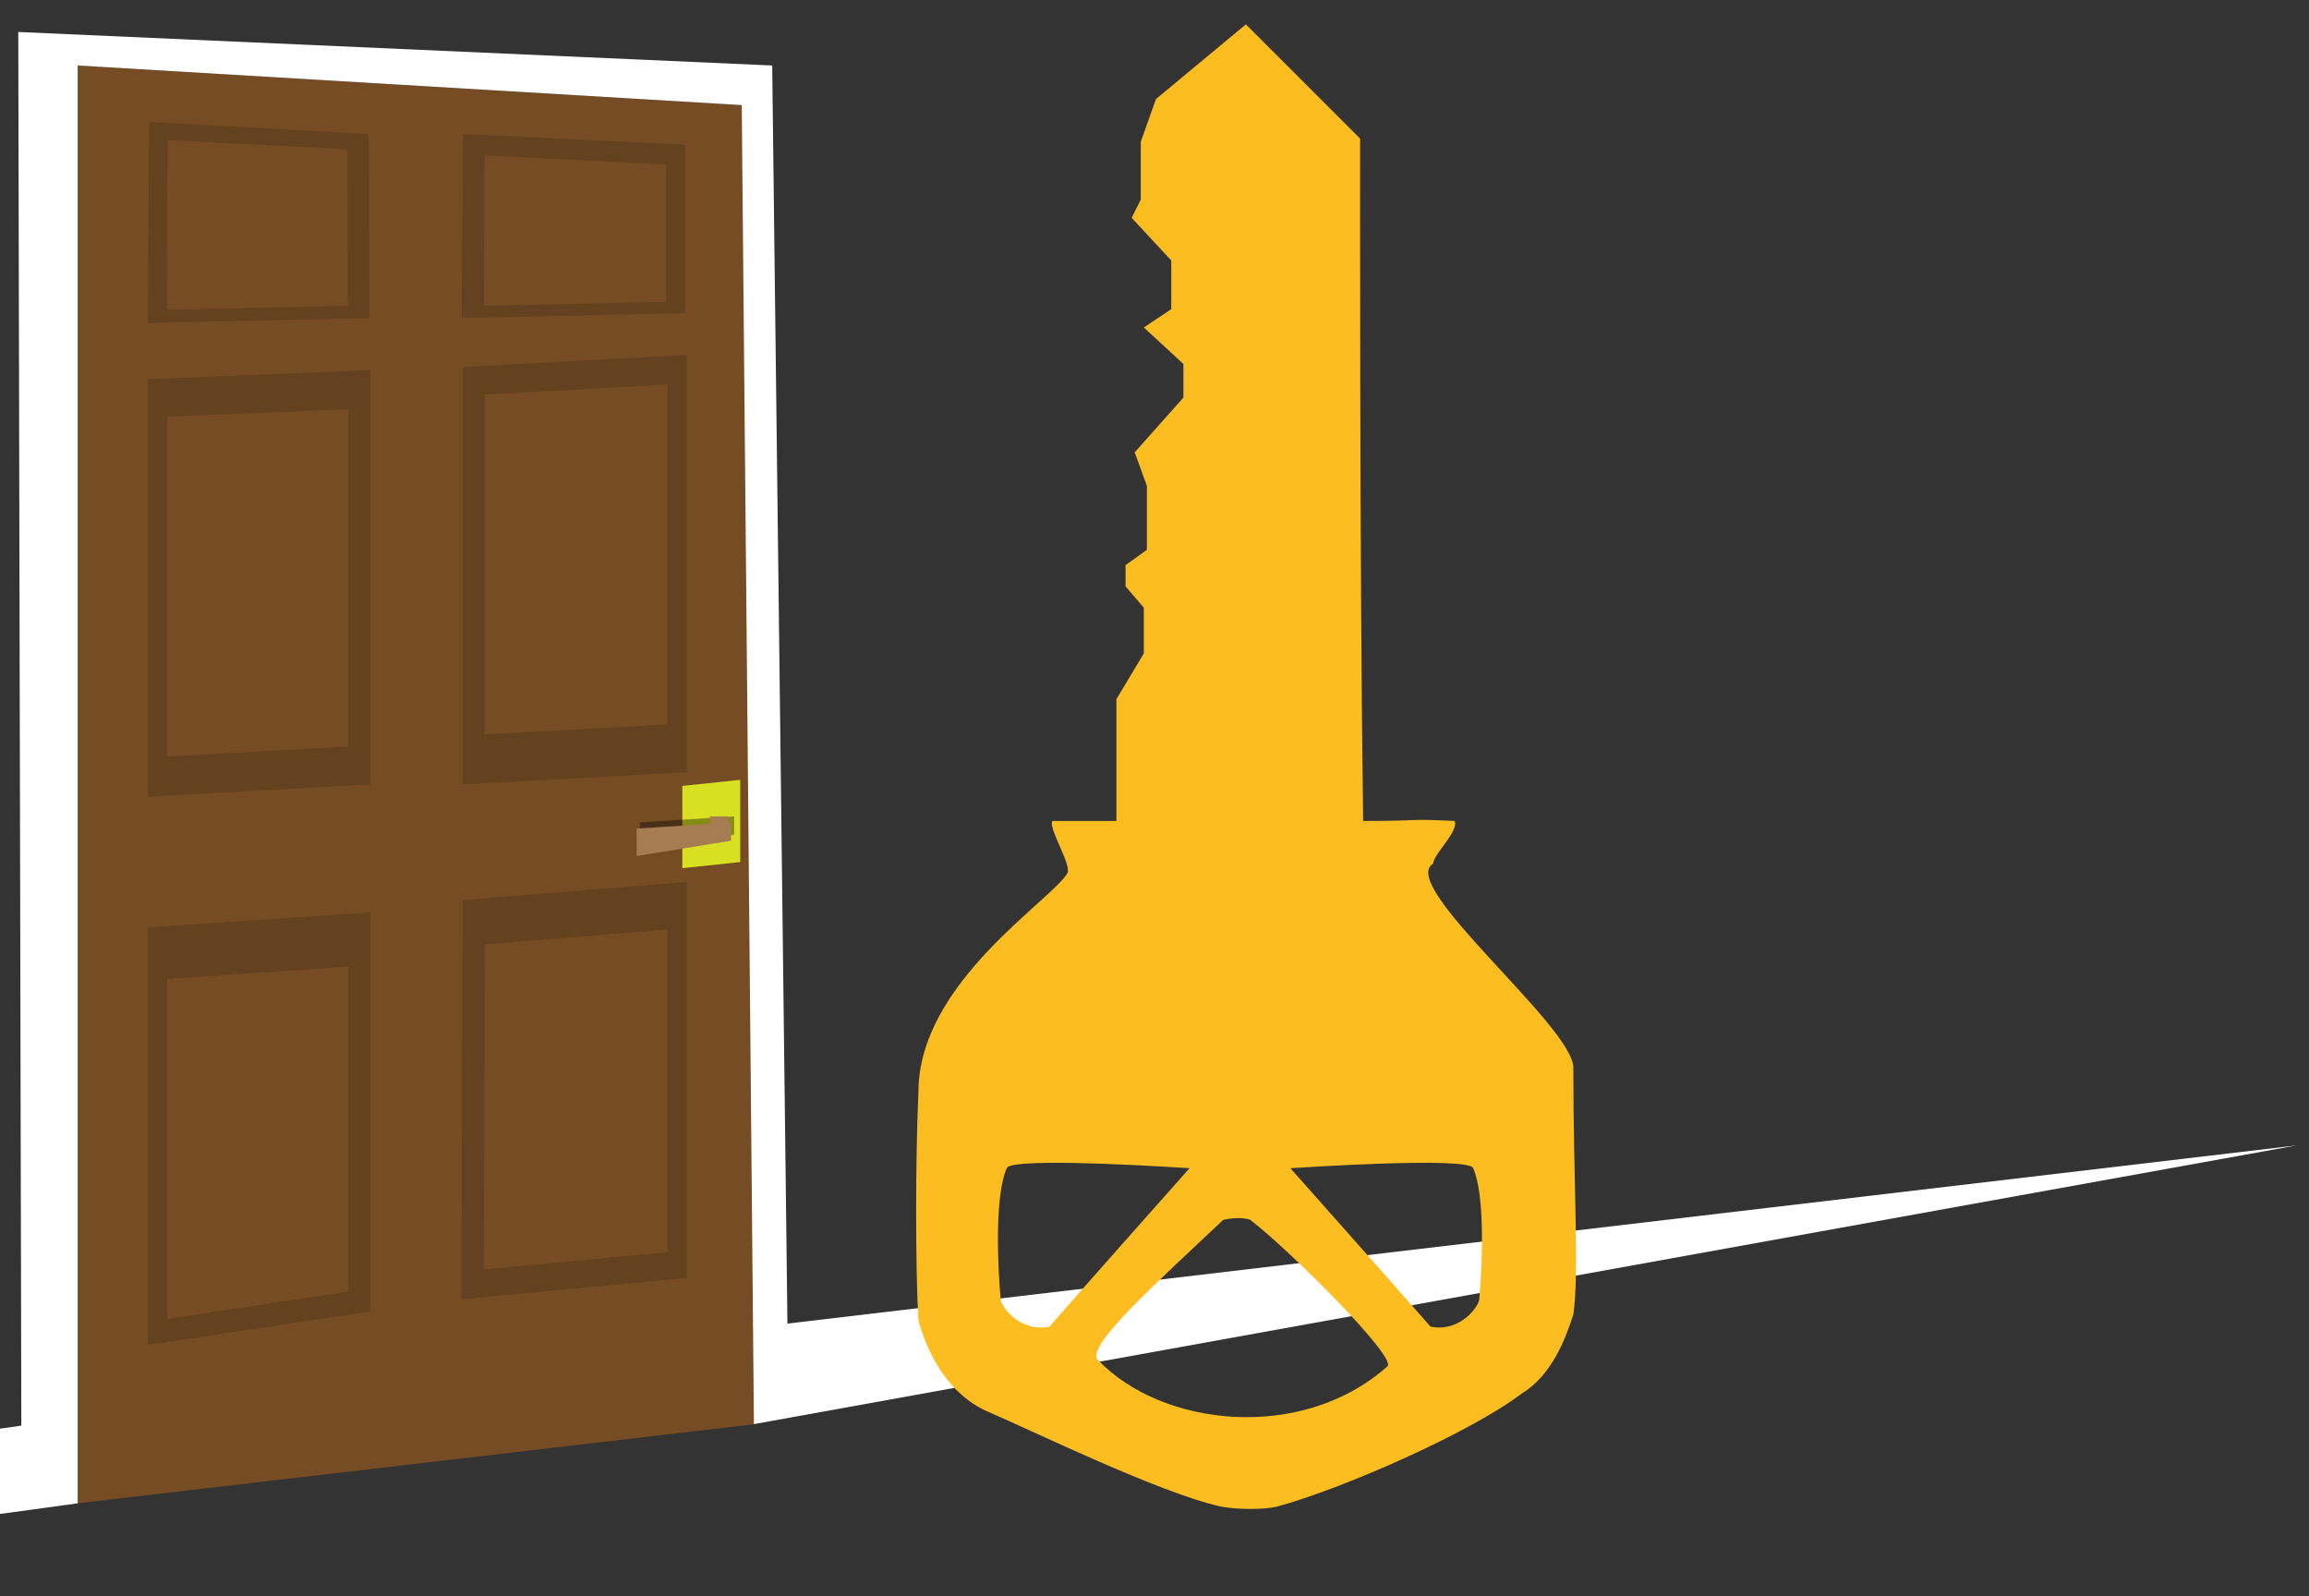 <svg xmlns="http://www.w3.org/2000/svg" viewBox="0 0 758 524"><rect x="0" y="0" width="758" height="524" fill="#333333" stroke="none"/><defs><style>
    .cls-1{
    fill:#754c24;
    }
    .cls-2{
    opacity:0.15;
    }
    .cls-3{
    fill:white;
    }
    .cls-4{
    fill:#d9e021;
    }
    .cls-5{
    opacity:0.38;
    }
    .cls-6{
    fill:#a67c52;
    }
    .cls-7{
    fill:#fcbd21;
    animation-name: residencial;
    animation-duration: 4s;
    animation-iteration-count: infinite;
    animation-timing-function: linear;
            }
    @keyframes residencial{
    0% {transform: rotateY(45deg);
        transform-origin:53% center 0;
        }
    25% {transform: rotateY(90deg);
            transform-origin:53% center 0;
        }
    50% {transform: rotateY(135deg);
            transform-origin:53% center 0;
        }
    75% {transform: rotateY(210deg);
            transform-origin:53% center 0;
        }
    90% {transform: rotateY(300deg);
            transform-origin:53% center 0;
        }
    100% {transform: rotateY(360deg);
            transform-origin:53% center 0;
        }
            }
    </style></defs><title>rescer</title><g id="puerta"><polygon id="puerta-2" data-name="puerta" class="cls-1" points="248 467.5 25.5 493.5 25.5 21.5 243.58 34.5 248 467.5"/></g><g id="Layer_4" data-name="Layer 4"><polygon class="cls-2" points="121.5 257.5 48.5 261.5 48.5 124.5 121.5 121.5 121.5 257.5"/><polygon class="cls-2" points="225.5 253.5 151.86 257.5 151.86 120.5 225.5 116.5 225.5 253.5"/><polygon class="cls-2" points="121.5 430.5 48.5 441.5 48.5 304.5 121.5 299.5 121.5 430.5"/><polygon class="cls-2" points="225.5 419.5 151.5 426.5 151.86 295.5 225.5 289.5 225.5 419.5"/><polygon class="cls-2" points="121.29 104.39 48.5 106 49 40 121 44 121.29 104.39"/><polygon class="cls-2" points="225 102.77 151.56 104.39 152 44 225 47.5 225 102.77"/><polygon class="cls-1" points="114.38 245.09 54.92 248.35 54.92 136.76 114.38 134.32 114.38 245.09"/><polygon class="cls-1" points="219.08 237.83 159.1 241.09 159.1 129.5 219.08 126.24 219.08 237.83"/><polygon class="cls-1" points="114.38 424 54.92 432.96 54.92 321.37 114.38 317.3 114.38 424"/><polygon class="cls-1" points="219.08 411.04 158.81 416.74 159.1 310.04 219.08 305.15 219.08 411.04"/><polygon class="cls-1" points="114.21 100.38 54.92 101.69 55 46 114 49 114.21 100.38"/><polygon class="cls-1" points="218.68 99.06 158.86 100.38 159 51 218.68 54.04 218.68 99.06"/></g><g id="Layer_3" data-name="Layer 3"><polygon id="puerta-3" data-name="puerta" class="cls-3" points="754 376 247.5 467.5 243.5 34.5 25.5 21.5 25.5 493.5 0 497 0 469 7 468 6 10.5 253.5 21.5 258.5 434.5 754 376"/></g><g id="Layer_5" data-name="Layer 5"><polygon class="cls-4" points="224 285 243 283 243 256 224 258 224 285"/><polygon class="cls-5" points="241 274 210 279 210 270 241 268 241 274"/><rect class="cls-6" x="233" y="268" width="6" height="5"/><polygon class="cls-6" points="240 276 209 281 209 272 240 270 240 276"/></g><g id="Layer_6" data-name="Layer 6"><path class="cls-7" d="M409,8,379.5,32.5l-5,14v19l-3,6,13,14v16l-9,6,13,12v11l-16,18,4,11v21l-7,5v7l6,7v15l-9,15v40h-21c-1.51,2.13,6,13.77,5,17-5,9-49,36-49,72-1,22-1,58,0,75,5,18,15.05,26.71,23,30,14,6,56.13,26.56,76,31,4.64,1,14.42,1.24,19,0,20.72-5.63,62.92-24,80-37,10-6,14.57-18.37,17-26,2-14,0-42,0-81,0-13.58-58-60-46-67-.1-2.91,8.59-10.7,7-14-16.23-.78-9,0-30,0-1.2-83.09-1-224-1-224L409,8M328.5,426.5c-1-11-2-34,2-43,1-4,60,0,60,0s-32,36-46,52C334.5,437.5,328.5,428.5,328.5,426.5Zm127,22c-28,25-74,20-95-2-5-4,21-27,41-46,2.15-.66,7-1,9,0C423.5,410.5,458.5,445.5,455.5,448.5Zm30.11-22c0,2-6,11-16,9-14-16-46-52-46-52s59-4,60,0C487.61,392.5,486.61,415.5,485.61,426.5Z"/></g></svg>